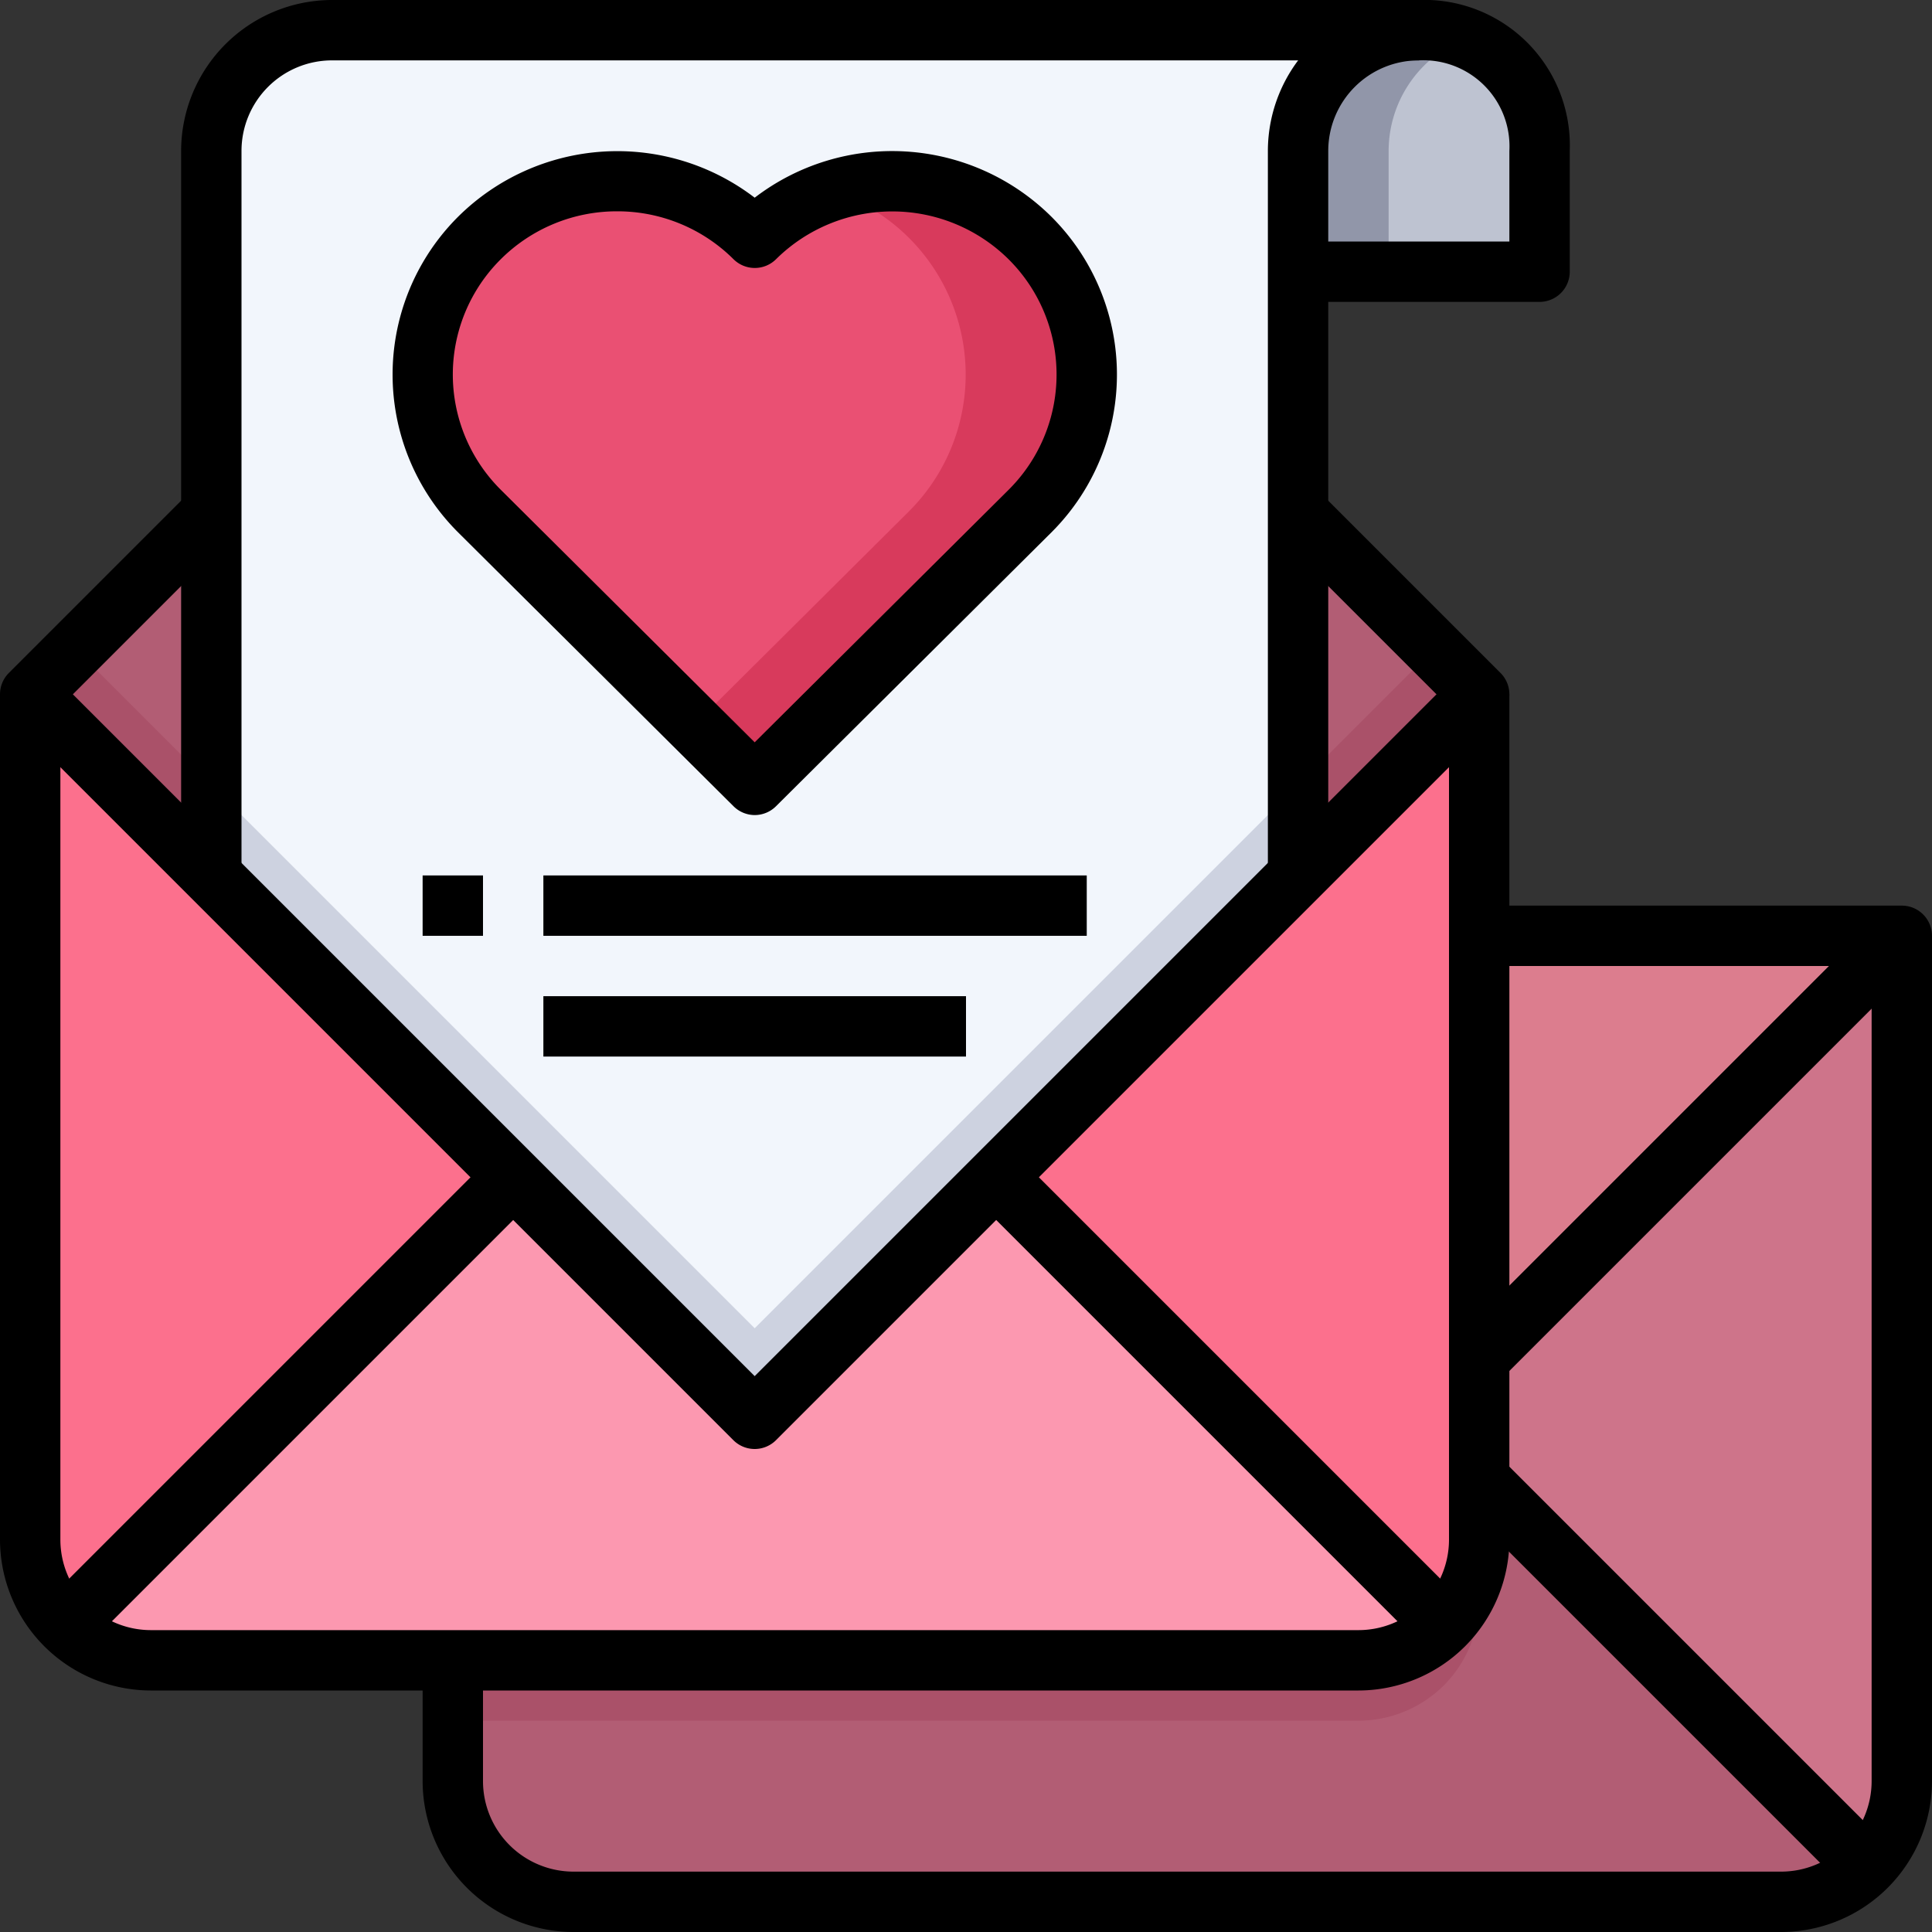 <svg id="_01-Love_Letter" data-name="01-Love Letter" xmlns="http://www.w3.org/2000/svg" viewBox="0 0 64 64"><rect x="0" y="0" width="64" height="64" fill="#333333" stroke="none"/><path d="M34.11,7.88a6.374,6.374,0,0,1,0,9.06L25,26l-9.11-9.06a6.374,6.374,0,0,1,0-9.06,6.452,6.452,0,0,1,9.11,0A6.452,6.452,0,0,1,34.11,7.88Z" style="fill:#ea5073"/><path d="M34.11,7.88a6.438,6.438,0,0,0-6.552-1.56A6.4,6.4,0,0,1,30.11,16.94L23,24.011,25,26l9.11-9.06A6.374,6.374,0,0,0,34.11,7.88Z" style="fill:#d83a5c"/><path d="M51,5V9H43V5a4,4,0,0,1,4-4S51,1,51,5Z" style="fill:#bec3d1"/><path d="M48.508,1.294A5.062,5.062,0,0,0,47,1a4,4,0,0,0-4,4V9h3V5A4,4,0,0,1,48.508,1.294Z" style="fill:#9196a9"/><path d="M11,1H47a4,4,0,0,0-4,4V29L33,39l-8,8-8-8L7,29V5A4,4,0,0,1,11,1ZM34.11,16.94a6.374,6.374,0,0,0,0-9.06,6.452,6.452,0,0,0-9.11,0,6.452,6.452,0,0,0-9.11,0,6.374,6.374,0,0,0,0,9.06L25,26Z" style="fill:#f2f6fc"/><polygon points="25 44 17 36 7 26 7 29 17 39 25 47 33 39 43 29 43 26 33 36 25 44" style="fill:#cdd2e0"/><path d="M47.83,53.83A4.025,4.025,0,0,0,49,51V49L61.83,61.83A4.025,4.025,0,0,1,59,63H19a4,4,0,0,1-4-4V55H45A4.025,4.025,0,0,0,47.83,53.83Z" style="fill:#b25d74"/><path d="M47.83,55.83A4.025,4.025,0,0,0,49,53V51a3.995,3.995,0,0,1-4,4H15v2H45A4.025,4.025,0,0,0,47.83,55.83Z" style="fill:#aa5169"/><path d="M63,31V59a4.025,4.025,0,0,1-1.17,2.83L49,49V45Z" style="fill:#ce748a"/><polygon points="63 31 49 45 49 31 63 31" style="fill:#dc7d8e"/><polygon points="7 17 7 29 1 23 7 17" style="fill:#b25d74"/><polygon points="1 23 7 29 7 26 2.5 21.5 1 23" style="fill:#aa5169"/><polygon points="49 23 43 29 43 17 49 23" style="fill:#b25d74"/><polygon points="43 26 43 29 49 23 47.5 21.5 43 26" style="fill:#aa5169"/><path d="M17,39,2.17,53.83A4.025,4.025,0,0,1,1,51V23l6,6Z" style="fill:#fc708d"/><path d="M49,49v2a4.025,4.025,0,0,1-1.17,2.83L33,39,43,29l6-6V49Z" style="fill:#fc708d"/><path d="M33,39,47.83,53.83A4.025,4.025,0,0,1,45,55H5a4.025,4.025,0,0,1-2.83-1.17L17,39l8,8Z" style="fill:#fc98b0"/><path d="M59,64H19a5.006,5.006,0,0,1-5-5V55h2v4a3,3,0,0,0,3,3H59a3,3,0,0,0,3-3V31h2V59A5.006,5.006,0,0,1,59,64Z"/><path d="M49.707,45.707l-1.414-1.414L60.586,32H49V30H63a1,1,0,0,1,.707,1.707Z"/><path d="M45,56H5a5.006,5.006,0,0,1-5-5V23H2V51a3,3,0,0,0,3,3H45a3,3,0,0,0,3-3V23h2V51A5.006,5.006,0,0,1,45,56Z"/><path d="M25,48a1,1,0,0,1-.707-.293l-24-24a1,1,0,0,1,0-1.414l6-6,1.414,1.414L2.414,23,25,45.586,47.586,23l-5.293-5.293,1.414-1.414,6,6a1,1,0,0,1,0,1.414l-24,24A1,1,0,0,1,25,48Z"/><rect x="54.5" y="46.308" width="2" height="18.385" transform="translate(-22.989 55.5) rotate(-45)"/><rect x="39.5" y="35.893" width="2" height="21.213" transform="translate(-21.018 42.257) rotate(-45)"/><rect x="-1.107" y="45.5" width="21.213" height="2" transform="translate(-30.098 20.337) rotate(-45)"/><path d="M8,29H6V5a5.006,5.006,0,0,1,5-5H47V2H11A3,3,0,0,0,8,5Z"/><path d="M44,29H42V5a5.006,5.006,0,0,1,5-5,4.821,4.821,0,0,1,5,5V9a1,1,0,0,1-1,1H44ZM44,8h6V5A2.853,2.853,0,0,0,47,2,3,3,0,0,0,44,5Z"/><path d="M25,27a1,1,0,0,1-.7-.291l-9.113-9.062a7.382,7.382,0,0,1,0-10.479A7.487,7.487,0,0,1,25,6.549a7.486,7.486,0,0,1,9.818.619,7.382,7.382,0,0,1,0,10.479l-9.113,9.062A1,1,0,0,1,25,27ZM20.443,7a5.446,5.446,0,0,0-3.851,1.584,5.383,5.383,0,0,0,0,7.643L25,24.59l8.408-8.361a5.383,5.383,0,0,0,0-7.643,5.475,5.475,0,0,0-7.7,0,1,1,0,0,1-1.41,0A5.446,5.446,0,0,0,20.443,7Z"/><rect x="14" y="29" width="2" height="2"/><rect x="18" y="29" width="18" height="2"/><rect x="18" y="33" width="14" height="2"/></svg>